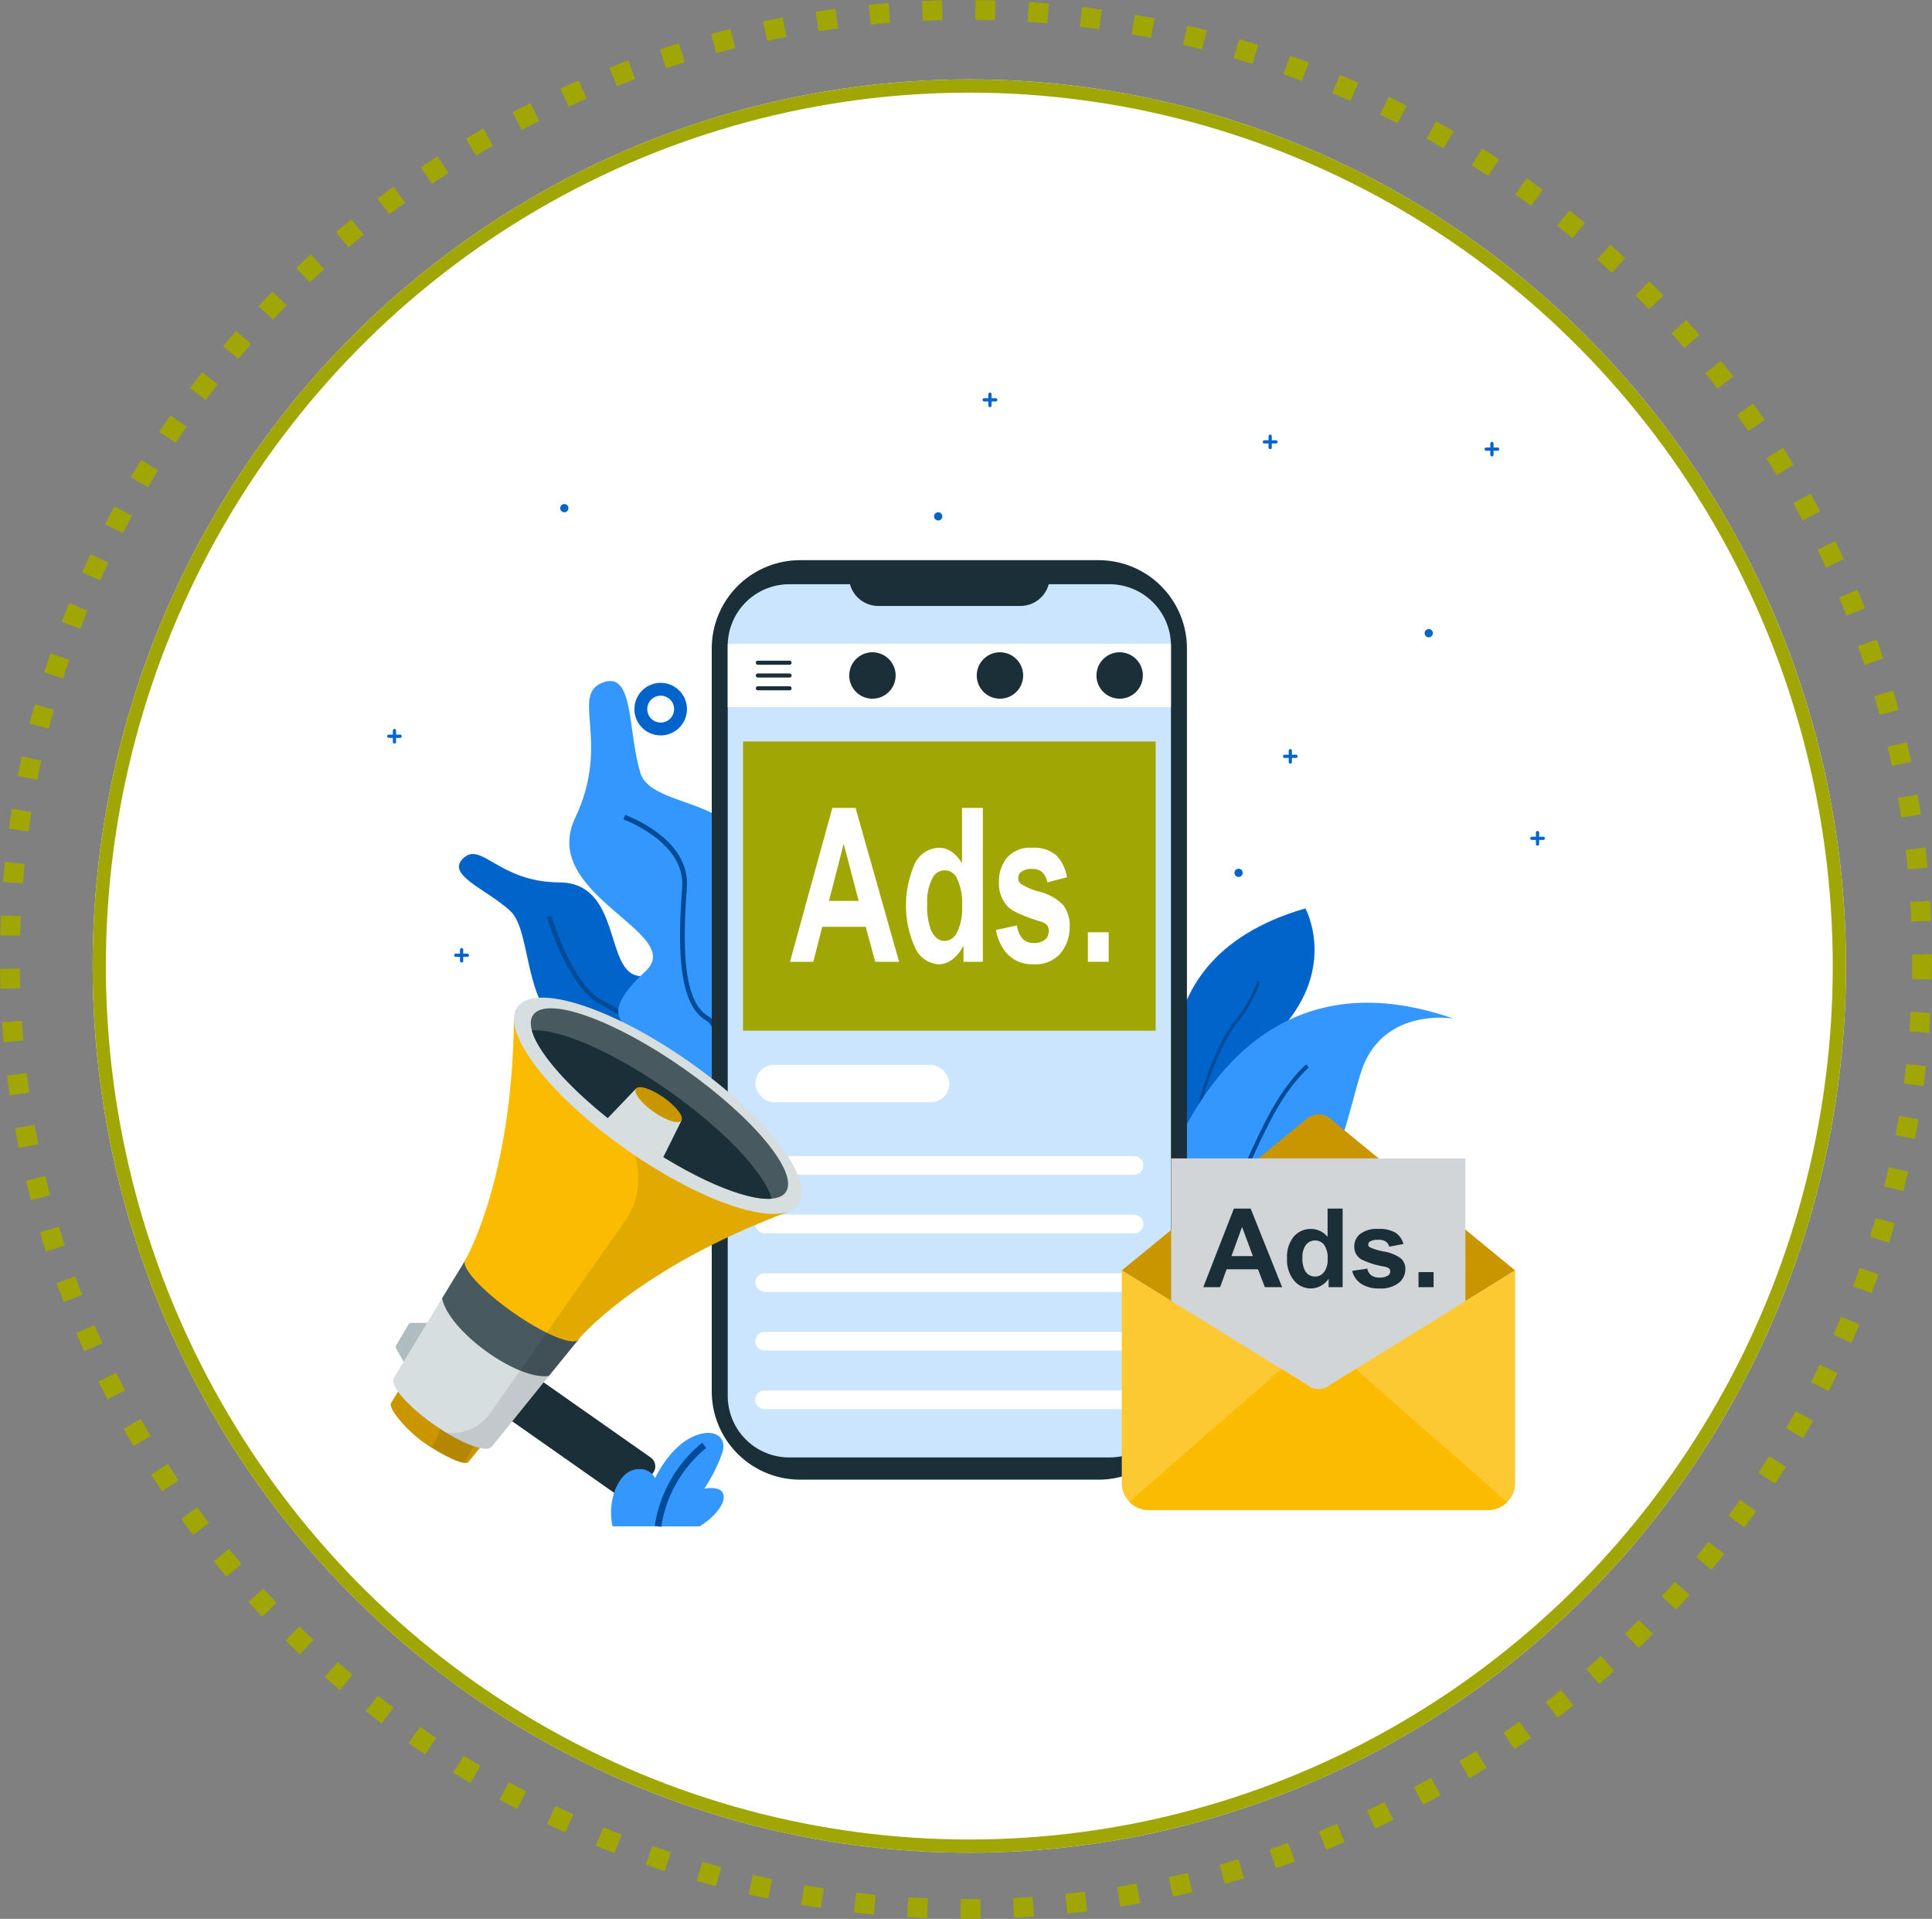 <svg xmlns="http://www.w3.org/2000/svg" width="292" height="290" viewBox="0 0 292 290">
  <rect x="0" y="0" width="292" height="290" fill="#808080" stroke="none"/>
  <g id="Grupo_79474" data-name="Grupo 79474" transform="translate(-444 -2315)">
    <g id="Grupo_75178" data-name="Grupo 75178" transform="translate(443.916 2315.002)">
      <g id="Elipse_4562" data-name="Elipse 4562" transform="translate(0.084 -0.002)" fill="none" stroke="#a0a603" stroke-width="3" stroke-dasharray="3 5">
        <ellipse cx="146" cy="145" rx="146" ry="145" stroke="none"/>
        <ellipse cx="146" cy="145" rx="144.5" ry="143.5" fill="none"/>
      </g>
      <g id="Elipse_4563" data-name="Elipse 4563" transform="translate(14.084 11.998)" fill="#fff" stroke="#a0a603" stroke-width="2">
        <ellipse cx="132.5" cy="134" rx="132.5" ry="134" stroke="none"/>
        <ellipse cx="132.5" cy="134" rx="131.5" ry="133" fill="none"/>
      </g>
    </g>
    <g id="Grupo_75437" data-name="Grupo 75437" transform="translate(-695.67 2091.69)">
      <g id="Grupo_75397" data-name="Grupo 75397" transform="translate(1209.034 326.225)">
        <g id="Grupo_75394" data-name="Grupo 75394" transform="translate(0 26.153)">
          <path id="Trazado_169255" data-name="Trazado 169255" d="M1297.6,918.892c-2.416,2.457,3.542,4.56,7.139,7.81s1.613,15.744,9.936,19.169c12.048,4.958,1.24,4.977,10.575,10.609,8.6,5.186,8.227,14.1,10.691,11.5,3.524-3.707-5.8-19.393-5.239-24.086s-.966-5.936-6.85-7.381c-4.716-1.158-2.409-14.031-11.644-14.064S1300.392,916.054,1297.6,918.892Z" transform="translate(-1297.039 -918.163)" fill="#0064cb"/>
          <path id="Trazado_169256" data-name="Trazado 169256" d="M1442.918,1041.114c-.261-.511-6.412-12.554-7.381-15.183a19.531,19.531,0,0,0-9.137-9.378c-4.943-2.38-8.107-12.848-8.239-13.292l.657-.2c.032.106,3.209,10.621,7.88,12.87a20.3,20.3,0,0,1,9.483,9.758c.954,2.591,7.284,14.983,7.348,15.108Z" transform="translate(-1404.869 -993.748)" fill="#004b98"/>
        </g>
        <g id="Grupo_75396" data-name="Grupo 75396" transform="translate(16.684 0)">
          <path id="Trazado_169257" data-name="Trazado 169257" d="M1454.273,680.033c4.545-1.558,3.6,7.2,5.521,13.684s21.367,2.828,13.2,19.06,10.323,5.428,4.8,19.593-.48,29.313-6.482,25.46-3.372-21.69-9.614-23.809-7.26-4.592-1.08-10.353-16.195-11.483-10.672-23.117S1449.021,681.834,1454.273,680.033Z" transform="translate(-1449.067 -679.851)" fill="#3397fe"/>
          <g id="Grupo_75395" data-name="Grupo 75395" transform="translate(8.184 20.25)">
            <path id="Trazado_169258" data-name="Trazado 169258" d="M1535.62,921.17c.572-2.425,5.454-23.765.9-26.344-4.015-2.273-3.915-11.116-3.289-19.466.555-7.392-8.938-10.847-9.343-10.99l-.241.679c.094.033,9.379,3.415,8.866,10.258-.643,8.574-.712,17.675,3.652,20.146,3.458,1.959.274,19.108-1.245,25.551Z" transform="translate(-1523.645 -864.371)" fill="#004b98"/>
          </g>
        </g>
      </g>
      <g id="Grupo_75402" data-name="Grupo 75402" transform="translate(1313.719 360.59)">
        <g id="Grupo_75399" data-name="Grupo 75399" transform="translate(3.262 0)">
          <path id="Trazado_169259" data-name="Trazado 169259" d="M2283.654,1031.9c.18.445.3.7.31.725.047-.245.093-.489.141-.725,2.048-10.494,4.786-11.59,13-20.769,8.4-9.388,3.568-18.135,3.568-18.135C2272.536,1001.12,2281.741,1027.2,2283.654,1031.9Z" transform="translate(-2280.689 -992.991)" fill="#0064cb"/>
          <g id="Grupo_75398" data-name="Grupo 75398" transform="translate(2.871 10.96)">
            <path id="Trazado_169260" data-name="Trazado 169260" d="M2306.947,1120.81c.18.445.3.7.31.725.047-.245.093-.489.141-.725-.912-9.072,4.561-19.717,6.281-21.627a20.045,20.045,0,0,0,3.29-5.724c.07-.17.135-.331.156-.37l-.4-.224c-.035.062-.08.175-.182.423a19.553,19.553,0,0,1-3.207,5.586C2311.16,1101.3,2306.11,1111.995,2306.947,1120.81Z" transform="translate(-2306.854 -1092.866)" fill="#004b98"/>
          </g>
        </g>
        <g id="Grupo_75401" data-name="Grupo 75401" transform="translate(0 14.263)">
          <path id="Trazado_169261" data-name="Trazado 169261" d="M2254.521,1144.871c-3.063,6.684-4.784,13.009-2.529,15.83a3.656,3.656,0,0,0,.437.46c1.737,1.53,5.154,1.565,10.922-.714,15.352-6.064,16.081-16.531,19.186-26.75,3.061-10.092,13.753-8.386,14.026-8.342C2271.648,1116.676,2259.718,1133.539,2254.521,1144.871Z" transform="translate(-2250.962 -1122.961)" fill="#3397fe"/>
          <g id="Grupo_75400" data-name="Grupo 75400" transform="translate(1.03 9.316)">
            <path id="Trazado_169262" data-name="Trazado 169262" d="M2260.348,1236.272a3.645,3.645,0,0,0,.436.46c2.884-1.737,8.406-5.421,11.009-9.556a61.281,61.281,0,0,0,3.355-6.466c2.066-4.391,4.206-8.931,7.94-12.413l-.417-.449c-3.819,3.565-5.982,8.158-8.075,12.6a59.742,59.742,0,0,1-3.32,6.4C2268.738,1230.883,2263.159,1234.581,2260.348,1236.272Z" transform="translate(-2260.348 -1207.847)" fill="#004b98"/>
          </g>
        </g>
      </g>
      <g id="Grupo_75424" data-name="Grupo 75424" transform="translate(1198.186 282.634)">
        <path id="Trazado_169263" data-name="Trazado 169263" d="M1437.738,436.816a.62.62,0,1,1-.62-.62A.62.62,0,0,1,1437.738,436.816Z" transform="translate(-1410.345 -419.344)" fill="#0064cb"/>
        <path id="Trazado_169264" data-name="Trazado 169264" d="M1567.967,710.734a.97.97,0,1,1-.97-.97A.97.97,0,0,1,1567.967,710.734Z" transform="translate(-1525.659 -662.89)" fill="none" stroke="#0064cb" stroke-miterlimit="10" stroke-width="6"/>
        <path id="Trazado_169265" data-name="Trazado 169265" d="M2628.3,609.017a.62.62,0,1,1-.62-.62A.62.62,0,0,1,2628.3,609.017Z" transform="translate(-2470.256 -572.647)" fill="#0064cb"/>
        <path id="Trazado_169266" data-name="Trazado 169266" d="M1952.685,448.117a.62.62,0,1,1-.62-.62A.62.62,0,0,1,1952.685,448.117Z" transform="translate(-1868.781 -429.405)" fill="#0064cb"/>
        <g id="Grupo_75405" data-name="Grupo 75405" transform="translate(0 50.838)">
          <g id="Grupo_75403" data-name="Grupo 75403" transform="translate(0.859)">
            <path id="Trazado_169267" data-name="Trazado 169267" d="M1206.258,748.086a.243.243,0,0,1-.244-.243v-1.718a.243.243,0,1,1,.487,0v1.718A.243.243,0,0,1,1206.258,748.086Z" transform="translate(-1206.015 -745.881)" fill="#0064cb"/>
          </g>
          <g id="Grupo_75404" data-name="Grupo 75404" transform="translate(0 0.859)">
            <path id="Trazado_169268" data-name="Trazado 169268" d="M1200.148,754.2h-1.718a.243.243,0,1,1,0-.487h1.718a.243.243,0,1,1,0,.487Z" transform="translate(-1198.186 -753.71)" fill="#0064cb"/>
          </g>
        </g>
        <g id="Grupo_75408" data-name="Grupo 75408" transform="translate(165.867 7.451)">
          <g id="Grupo_75406" data-name="Grupo 75406" transform="translate(0.859)">
            <path id="Trazado_169269" data-name="Trazado 169269" d="M2717.688,352.734a.244.244,0,0,1-.244-.244v-1.719a.244.244,0,0,1,.487,0v1.719A.244.244,0,0,1,2717.688,352.734Z" transform="translate(-2717.444 -350.529)" fill="#0064cb"/>
          </g>
          <g id="Grupo_75407" data-name="Grupo 75407" transform="translate(0 0.859)">
            <path id="Trazado_169270" data-name="Trazado 169270" d="M2711.578,358.846h-1.718a.243.243,0,1,1,0-.487h1.718a.243.243,0,1,1,0,.487Z" transform="translate(-2709.616 -358.359)" fill="#0064cb"/>
          </g>
        </g>
        <g id="Grupo_75411" data-name="Grupo 75411" transform="translate(132.355 6.348)">
          <g id="Grupo_75409" data-name="Grupo 75409" transform="translate(0.859)">
            <path id="Trazado_169271" data-name="Trazado 169271" d="M2412.318,342.685a.244.244,0,0,1-.244-.244v-1.718a.244.244,0,0,1,.487,0v1.718A.244.244,0,0,1,2412.318,342.685Z" transform="translate(-2412.074 -340.48)" fill="#0064cb"/>
          </g>
          <g id="Grupo_75410" data-name="Grupo 75410" transform="translate(0 0.859)">
            <path id="Trazado_169272" data-name="Trazado 169272" d="M2406.208,348.8h-1.719a.244.244,0,1,1,0-.487h1.719a.244.244,0,1,1,0,.487Z" transform="translate(-2404.245 -348.308)" fill="#0064cb"/>
          </g>
        </g>
        <g id="Grupo_75414" data-name="Grupo 75414" transform="translate(172.763 66.269)">
          <g id="Grupo_75412" data-name="Grupo 75412" transform="translate(0.859)">
            <path id="Trazado_169273" data-name="Trazado 169273" d="M2780.524,888.7a.244.244,0,0,1-.244-.244v-1.718a.244.244,0,0,1,.488,0v1.718A.244.244,0,0,1,2780.524,888.7Z" transform="translate(-2780.28 -886.499)" fill="#0064cb"/>
          </g>
          <g id="Grupo_75413" data-name="Grupo 75413" transform="translate(0 0.859)">
            <path id="Trazado_169274" data-name="Trazado 169274" d="M2774.414,894.815H2772.7a.243.243,0,1,1,0-.487h1.719a.243.243,0,1,1,0,.487Z" transform="translate(-2772.452 -894.328)" fill="#0064cb"/>
          </g>
        </g>
        <g id="Grupo_75417" data-name="Grupo 75417" transform="translate(90.001)">
          <g id="Grupo_75415" data-name="Grupo 75415" transform="translate(0.859)">
            <path id="Trazado_169275" data-name="Trazado 169275" d="M2026.375,284.839a.244.244,0,0,1-.244-.244v-1.719a.244.244,0,0,1,.487,0V284.6A.244.244,0,0,1,2026.375,284.839Z" transform="translate(-2026.131 -282.634)" fill="#0064cb"/>
          </g>
          <g id="Grupo_75416" data-name="Grupo 75416" transform="translate(0 0.859)">
            <path id="Trazado_169276" data-name="Trazado 169276" d="M2020.264,290.951h-1.719a.244.244,0,1,1,0-.487h1.719a.244.244,0,1,1,0,.487Z" transform="translate(-2018.302 -290.464)" fill="#0064cb"/>
          </g>
        </g>
        <path id="Trazado_169277" data-name="Trazado 169277" d="M2366.366,939.021a.62.62,0,1,1-.62-.62A.62.62,0,0,1,2366.366,939.021Z" transform="translate(-2237.064 -866.436)" fill="#0064cb"/>
        <g id="Grupo_75420" data-name="Grupo 75420" transform="translate(135.399 53.873)">
          <g id="Grupo_75418" data-name="Grupo 75418" transform="translate(0.859)">
            <path id="Trazado_169278" data-name="Trazado 169278" d="M2440.057,775.743a.244.244,0,0,1-.244-.243v-1.719a.244.244,0,0,1,.487,0V775.5A.244.244,0,0,1,2440.057,775.743Z" transform="translate(-2439.813 -773.538)" fill="#0064cb"/>
          </g>
          <g id="Grupo_75419" data-name="Grupo 75419" transform="translate(0 0.859)">
            <path id="Trazado_169279" data-name="Trazado 169279" d="M2433.946,781.855h-1.719a.243.243,0,1,1,0-.487h1.719a.243.243,0,1,1,0,.487Z" transform="translate(-2431.984 -781.368)" fill="#0064cb"/>
          </g>
        </g>
        <g id="Grupo_75423" data-name="Grupo 75423" transform="translate(10.144 83.933)">
          <g id="Grupo_75421" data-name="Grupo 75421" transform="translate(0.859)">
            <path id="Trazado_169280" data-name="Trazado 169280" d="M1298.7,1049.658a.244.244,0,0,1-.244-.244V1047.7a.244.244,0,0,1,.487,0v1.719A.244.244,0,0,1,1298.7,1049.658Z" transform="translate(-1298.453 -1047.453)" fill="#0064cb"/>
          </g>
          <g id="Grupo_75422" data-name="Grupo 75422" transform="translate(0 0.859)">
            <path id="Trazado_169281" data-name="Trazado 169281" d="M1292.587,1055.77h-1.719a.244.244,0,1,1,0-.487h1.719a.244.244,0,1,1,0,.487Z" transform="translate(-1290.625 -1055.283)" fill="#0064cb"/>
          </g>
        </g>
      </g>
      <g id="Grupo_75432" data-name="Grupo 75432" transform="translate(1247.244 307.97)">
        <path id="Trazado_169282" data-name="Trazado 169282" d="M1703.691,652.455h-45.123a13.348,13.348,0,0,1-13.348-13.348V526.847a13.348,13.348,0,0,1,13.348-13.348h45.123a13.348,13.348,0,0,1,13.348,13.348v112.26a13.348,13.348,0,0,1-13.348,13.348Z" transform="translate(-1645.22 -513.499)" fill="#1a2f37"/>
        <path id="Trazado_169283" data-name="Trazado 169283" d="M1724.941,546.618h-9.175a4.438,4.438,0,0,1-4.284,3.282h-21.469a4.438,4.438,0,0,1-4.284-3.282h-9.175a9.3,9.3,0,0,0-9.3,9.3V669.282a9.3,9.3,0,0,0,9.3,9.3h48.388a9.3,9.3,0,0,0,9.3-9.3V555.916a9.3,9.3,0,0,0-9.3-9.3Z" transform="translate(-1664.838 -542.983)" fill="#cce5ff"/>
        <g id="Grupo_75431" data-name="Grupo 75431" transform="translate(2.418 12.628)">
          <g id="Grupo_75425" data-name="Grupo 75425" transform="translate(4.174 63.653)">
            <rect id="Rectángulo_21508" data-name="Rectángulo 21508" width="29.317" height="5.644" rx="2.822" transform="translate(0)" fill="#fff"/>
            <path id="Trazado_169284" data-name="Trazado 169284" d="M1762.517,1336.99H1706.7a1.411,1.411,0,0,1-1.411-1.411h0a1.411,1.411,0,0,1,1.411-1.411h55.812a1.411,1.411,0,0,1,1.411,1.411h0A1.411,1.411,0,0,1,1762.517,1336.99Z" transform="translate(-1705.294 -1320.387)" fill="#fff"/>
            <path id="Trazado_169285" data-name="Trazado 169285" d="M1762.517,1417.665H1706.7a1.411,1.411,0,0,1-1.411-1.411h0a1.411,1.411,0,0,1,1.411-1.411h55.812a1.411,1.411,0,0,1,1.411,1.411h0A1.411,1.411,0,0,1,1762.517,1417.665Z" transform="translate(-1705.294 -1392.209)" fill="#fff"/>
            <rect id="Rectángulo_21509" data-name="Rectángulo 21509" width="58.634" height="2.822" rx="1.411" transform="translate(0 31.488)" fill="#fff"/>
            <path id="Trazado_169286" data-name="Trazado 169286" d="M1762.517,1579.014H1706.7a1.411,1.411,0,0,1-1.411-1.411h0a1.411,1.411,0,0,1,1.411-1.411h55.812a1.411,1.411,0,0,1,1.411,1.411h0A1.411,1.411,0,0,1,1762.517,1579.014Z" transform="translate(-1705.294 -1535.851)" fill="#fff"/>
            <path id="Trazado_169287" data-name="Trazado 169287" d="M1762.517,1659.689H1706.7a1.411,1.411,0,0,1-1.411-1.411h0a1.411,1.411,0,0,1,1.411-1.411h55.812a1.411,1.411,0,0,1,1.411,1.411h0A1.411,1.411,0,0,1,1762.517,1659.689Z" transform="translate(-1705.294 -1607.672)" fill="#fff"/>
          </g>
          <g id="Grupo_75427" data-name="Grupo 75427" transform="translate(2.309 14.769)">
            <rect id="Rectángulo_21510" data-name="Rectángulo 21510" width="62.365" height="43.71" fill="#a0a603"/>
            <g id="Grupo_75426" data-name="Grupo 75426" transform="translate(7.097 10.035)">
              <path id="Trazado_169288" data-name="Trazado 169288" d="M1769.458,877.851h-3.61l-1.435-5.283h-6.569l-1.356,5.283h-3.52l6.4-23.259h3.509Zm-6.11-9.2-2.265-8.631-2.22,8.631Z" transform="translate(-1752.968 -854.592)" fill="#fff"/>
              <path id="Trazado_169289" data-name="Trazado 169289" d="M1924.255,877.851h-2.926v-2.475a5.738,5.738,0,0,1-1.721,2.15,3.43,3.43,0,0,1-2,.706,4.173,4.173,0,0,1-3.515-2.34,15.453,15.453,0,0,1-.039-13.041,4.184,4.184,0,0,1,3.6-2.229q2,0,3.453,2.348v-8.377h3.15Zm-8.408-8.789a10.5,10.5,0,0,0,.527,3.9q.762,1.746,2.13,1.745a2.181,2.181,0,0,0,1.85-1.309,7.945,7.945,0,0,0,.762-3.911,8.773,8.773,0,0,0-.74-4.18,2.036,2.036,0,0,0-3.772-.016A7.465,7.465,0,0,0,1915.847,869.061Z" transform="translate(-1895.108 -854.592)" fill="#fff"/>
              <path id="Trazado_169290" data-name="Trazado 169290" d="M2036.743,921.952l3.161-.682a3.712,3.712,0,0,0,.819,1.975,2.22,2.22,0,0,0,1.726.674,2.453,2.453,0,0,0,1.839-.635,1.673,1.673,0,0,0,.415-1.19,1.475,1.475,0,0,0-.224-.841,2.193,2.193,0,0,0-1.054-.587q-3.812-1.19-4.832-2.174a5.026,5.026,0,0,1-1.412-3.792,5.617,5.617,0,0,1,1.222-3.681,4.614,4.614,0,0,1,3.789-1.491,5.115,5.115,0,0,1,3.632,1.126,6.148,6.148,0,0,1,1.637,3.332l-2.971.777a2.8,2.8,0,0,0-.723-1.507,2.076,2.076,0,0,0-1.519-.524,2.614,2.614,0,0,0-1.783.492,1.206,1.206,0,0,0-.359.9,1.136,1.136,0,0,0,.314.809,9.546,9.546,0,0,0,2.943,1.253,7.636,7.636,0,0,1,3.514,1.983,5.052,5.052,0,0,1,.987,3.316,6.076,6.076,0,0,1-1.368,3.982,4.932,4.932,0,0,1-4.047,1.666,5.249,5.249,0,0,1-3.851-1.4A6.891,6.891,0,0,1,2036.743,921.952Z" transform="translate(-2005.601 -903.5)" fill="#fff"/>
              <path id="Trazado_169291" data-name="Trazado 169291" d="M2163.205,1030.366v-4.458h3.15v4.458Z" transform="translate(-2118.185 -1007.107)" fill="#fff"/>
            </g>
          </g>
          <g id="Grupo_75430" data-name="Grupo 75430">
            <rect id="Rectángulo_21511" data-name="Rectángulo 21511" width="66.983" height="9.595" fill="#fff"/>
            <g id="Grupo_75429" data-name="Grupo 75429" transform="translate(4.24 0.773)">
              <g id="Grupo_75428" data-name="Grupo 75428" transform="translate(0 1.785)">
                <path id="Trazado_169292" data-name="Trazado 169292" d="M1710.994,652.493H1706.2a.308.308,0,0,1-.308-.308h0a.308.308,0,0,1,.308-.308h4.794a.308.308,0,0,1,.308.308h0A.308.308,0,0,1,1710.994,652.493Z" transform="translate(-1705.892 -651.877)" fill="#1a2f37"/>
                <path id="Trazado_169293" data-name="Trazado 169293" d="M1710.994,670.1H1706.2a.308.308,0,0,1-.308-.308h0a.308.308,0,0,1,.308-.308h4.794a.308.308,0,0,1,.308.308h0A.308.308,0,0,1,1710.994,670.1Z" transform="translate(-1705.892 -667.549)" fill="#1a2f37"/>
                <path id="Trazado_169294" data-name="Trazado 169294" d="M1710.994,687.7H1706.2a.308.308,0,0,1-.308-.308h0a.308.308,0,0,1,.308-.308h4.794a.308.308,0,0,1,.308.308h0A.308.308,0,0,1,1710.994,687.7Z" transform="translate(-1705.892 -683.22)" fill="#1a2f37"/>
              </g>
              <circle id="Elipse_4583" data-name="Elipse 4583" cx="3.508" cy="3.508" r="3.508" transform="matrix(0.16, -0.987, 0.987, 0.16, 13.603, 6.925)" fill="#1a2f37"/>
              <circle id="Elipse_4584" data-name="Elipse 4584" cx="3.508" cy="3.508" r="3.508" transform="matrix(0.16, -0.987, 0.987, 0.16, 32.876, 6.925)" fill="#1a2f37"/>
              <circle id="Elipse_4585" data-name="Elipse 4585" cx="3.508" cy="3.508" r="3.508" transform="matrix(0.16, -0.987, 0.987, 0.16, 50.97, 6.925)" fill="#1a2f37"/>
            </g>
          </g>
        </g>
      </g>
      <g id="Grupo_75434" data-name="Grupo 75434" transform="translate(1309.214 391.729)">
        <path id="Trazado_169295" data-name="Trazado 169295" d="M2239.654,1318.263a5.226,5.226,0,0,0,1.775-.65l27.92-17.293-27.843-22.858a2.749,2.749,0,0,0-3.706,0l-27.9,22.858,27.9,17.224A5.236,5.236,0,0,0,2239.654,1318.263Z" transform="translate(-2209.901 -1276.744)" fill="#c99600"/>
        <rect id="Rectángulo_21512" data-name="Rectángulo 21512" width="44.468" height="52.43" transform="translate(7.464 6.647)" fill="#d1d5d7"/>
        <path id="Trazado_169296" data-name="Trazado 169296" d="M2241.507,1508.8a2.749,2.749,0,0,1-3.706,0l-27.9-17.224v32.146a4.03,4.03,0,0,0,4.031,4.031h51.386a4.03,4.03,0,0,0,4.031-4.031v-32.146Z" transform="translate(-2209.901 -1468.003)" fill="#fcc933"/>
        <path id="Trazado_169297" data-name="Trazado 169297" d="M2250.844,1629.708a2.749,2.749,0,0,1-3.706,0l-3.759-2.32-22.991,20.063a4.216,4.216,0,0,0,2.586,1.252h51.863a4.159,4.159,0,0,0,2.645-1.2l-22.9-20.106Z" transform="translate(-2219.238 -1588.908)" fill="#fbbb00"/>
        <g id="Grupo_75433" data-name="Grupo 75433" transform="translate(12.321 14.234)">
          <path id="Trazado_169298" data-name="Trazado 169298" d="M2326.8,1406.444l-4.625,11.875h2.543l.98-2.7h4.747l1.037,2.7h2.608l-4.755-11.875Zm-.365,7.177,1.6-4.407,1.636,4.407Z" transform="translate(-2322.178 -1406.444)" fill="#1a2f37"/>
          <path id="Trazado_169299" data-name="Trazado 169299" d="M2443.667,1410.721a3.221,3.221,0,0,0-2.495-1.2,3.354,3.354,0,0,0-2.6,1.138,4.8,4.8,0,0,0-1.029,3.325,4.86,4.86,0,0,0,1.057,3.333,3.276,3.276,0,0,0,2.539,1.195,3.193,3.193,0,0,0,1.446-.36,3.416,3.416,0,0,0,1.243-1.1v1.264h2.114v-11.875h-2.276Zm-.543,5.326a1.675,1.675,0,0,1-1.336.668,1.72,1.72,0,0,1-1.539-.891,3.934,3.934,0,0,1-.381-1.993,2.91,2.91,0,0,1,.547-1.924,1.711,1.711,0,0,1,1.357-.644,1.692,1.692,0,0,1,1.369.652,3.375,3.375,0,0,1,.535,2.134A3.083,3.083,0,0,1,2443.124,1416.047Z" transform="translate(-2424.883 -1406.444)" fill="#1a2f37"/>
          <path id="Trazado_169300" data-name="Trazado 169300" d="M2534.543,1438.906a6.332,6.332,0,0,0-2.539-1.012,8.535,8.535,0,0,1-2.126-.64.5.5,0,0,1-.227-.413.539.539,0,0,1,.259-.462,2.473,2.473,0,0,1,1.288-.251,1.911,1.911,0,0,1,1.1.267,1.328,1.328,0,0,1,.522.769l2.146-.4a2.941,2.941,0,0,0-1.183-1.7,4.777,4.777,0,0,0-2.625-.575,4.124,4.124,0,0,0-2.738.761,2.386,2.386,0,0,0-.883,1.879,2.216,2.216,0,0,0,1.021,1.936,12.27,12.27,0,0,0,3.491,1.11,1.817,1.817,0,0,1,.761.3.6.6,0,0,1,.162.429.723.723,0,0,1-.3.608,2.25,2.25,0,0,1-1.329.324,2,2,0,0,1-1.247-.344,1.673,1.673,0,0,1-.591-1.008l-2.284.348a3.283,3.283,0,0,0,1.341,1.936,4.8,4.8,0,0,0,2.782.713,4.375,4.375,0,0,0,2.924-.851,2.6,2.6,0,0,0,.988-2.033A2.106,2.106,0,0,0,2534.543,1438.906Z" transform="translate(-2504.719 -1431.414)" fill="#1a2f37"/>
          <rect id="Rectángulo_21513" data-name="Rectángulo 21513" width="2.276" height="2.276" transform="translate(32.53 9.599)" fill="#1a2f37"/>
        </g>
      </g>
      <g id="Grupo_75435" data-name="Grupo 75435" transform="translate(1198.719 374.074)">
        <path id="Trazado_169301" data-name="Trazado 169301" d="M1348.906,1628.529l-2.462,3.509a1.634,1.634,0,0,0,.4,2.269l18.563,13.028a1.633,1.633,0,0,0,2.269-.4l2.463-3.509a1.634,1.634,0,0,0-.4-2.269l-18.563-13.028A1.634,1.634,0,0,0,1348.906,1628.529Z" transform="translate(-1330.444 -1571.653)" fill="#1a2f37" fill-rule="evenodd"/>
        <path id="Trazado_169302" data-name="Trazado 169302" d="M1214.314,1567.494q.745-1.446,1.491-2.891a.566.566,0,0,0-.5-.826l-2.857-.027a.553.553,0,0,0-.493.279l-1.817,3.079a.552.552,0,0,0-.005.566l1.406,2.488a.566.566,0,0,0,.963.036Q1213.408,1568.846,1214.314,1567.494Z" transform="translate(-1209.29 -1514.598)" fill="#afbdc1" fill-rule="evenodd"/>
        <path id="Trazado_169303" data-name="Trazado 169303" d="M1203.1,1575.879c-.506.722,2.237,4.063,5.027,6.021s6.182,3.575,6.688,2.853l8.908-11.033-7.446-4.092-5.83-5.877Z" transform="translate(-1203.041 -1514.598)" fill="#c99600" fill-rule="evenodd"/>
        <path id="Trazado_169304" data-name="Trazado 169304" d="M1259.761,1693.5c2.186,1.292,4.221,2.371,4.938,2.329l2.657-4.665c-1.628-1.261-3.424-2.52-3.424-2.52l-3.839-.275S1262.505,1688.957,1259.761,1693.5Z" transform="translate(-1253.536 -1625.539)" fill="#05090b" fill-rule="evenodd" opacity="0.1"/>
        <path id="Trazado_169305" data-name="Trazado 169305" d="M1206.543,1494.994c-.742,1.058,1.971,4.242,6.061,7.113s8.007,4.339,8.749,3.281l13.064-16.181-8.55-6-8.549-6Z" transform="translate(-1206.05 -1437.553)" fill="#d7dee0" fill-rule="evenodd"/>
        <path id="Trazado_169306" data-name="Trazado 169306" d="M1294.412,1486.834l-4.49,5.519c-4.948.643-15.162-6.855-16.135-11.749l3.719-6.08Z" transform="translate(-1266.023 -1435.163)" fill="#48595f" fill-rule="evenodd"/>
        <path id="Trazado_169307" data-name="Trazado 169307" d="M1279.248,1579.662c3.379,2.064,6.309,2.994,6.94,2.094l13.064-16.181-3.686-2.587-9.572,13.638A6.985,6.985,0,0,1,1279.248,1579.662Z" transform="translate(-1270.885 -1513.92)" fill="#05090b" fill-rule="evenodd" opacity="0.1"/>
        <path id="Trazado_169308" data-name="Trazado 169308" d="M1304.863,1182.224s7.1-11.967,7.357-36.363l22.03,12.671,19.407,16.411c-22.855,8.535-31.7,19.281-31.7,19.281-.742,1.058-5.172-.771-9.894-4.084S1304.12,1183.281,1304.863,1182.224Z" transform="translate(-1293.594 -1142.569)" fill="#fbbb00" fill-rule="evenodd"/>
        <path id="Trazado_169309" data-name="Trazado 169309" d="M1433.189,1243.314l1.758,1.011,19.407,16.411c-22.855,8.535-31.7,19.281-31.7,19.281-.458.653-2.322.206-4.792-1.011l11.9-16.952c6.068-8.647-3.947-19.824-3.947-19.824S1428.793,1242.645,1433.189,1243.314Z" transform="translate(-1394.291 -1228.362)" fill="#05090b" fill-rule="evenodd" opacity="0.1"/>
        <path id="Trazado_169310" data-name="Trazado 169310" d="M1373.274,1117.3c-2.588,3.688,4.827,13.354,16.562,21.591s23.347,11.923,25.935,8.235-4.827-13.355-16.562-21.591S1375.862,1113.607,1373.274,1117.3Z" transform="translate(-1354.133 -1115.864)" fill="#d7dee0" fill-rule="evenodd"/>
        <path id="Trazado_169311" data-name="Trazado 169311" d="M1396.344,1131.6c-2.043,2.91,4.847,11.266,15.389,18.665s20.742,11.037,22.784,8.127-4.848-11.266-15.389-18.665S1398.385,1128.693,1396.344,1131.6Z" transform="translate(-1374.811 -1128.983)" fill="#48595f" fill-rule="evenodd"/>
        <path id="Trazado_169312" data-name="Trazado 169312" d="M1397.452,1160.875c1.048,3.865,7.145,10.4,15.587,16.326s16.661,9.436,20.652,9.108c-1.048-3.865-7.146-10.4-15.587-16.326S1401.442,1160.546,1397.452,1160.875Z" transform="translate(-1376.117 -1155.916)" fill="#1a2f37" fill-rule="evenodd"/>
        <path id="Trazado_169313" data-name="Trazado 169313" d="M1509.2,1251.44l2.855-5.746-3.432-2.408-3.431-2.408-4.433,4.638c1.3,1.038,2.679,2.074,4.13,3.092S1507.78,1250.572,1509.2,1251.44Z" transform="translate(-1468.084 -1227.159)" fill="#d7dee0" fill-rule="evenodd"/>
        <path id="Trazado_169314" data-name="Trazado 169314" d="M1540.1,1239.451c-.419.6.78,2.16,2.677,3.491s3.775,1.927,4.194,1.33-.779-2.16-2.677-3.491S1540.522,1238.854,1540.1,1239.451Z" transform="translate(-1503.039 -1225.682)" fill="#c99600" fill-rule="evenodd"/>
      </g>
      <g id="Grupo_75436" data-name="Grupo 75436" transform="translate(1232.024 439.866)">
        <path id="Trazado_169315" data-name="Trazado 169315" d="M1506.751,1729.494a9.925,9.925,0,0,1,.454-5.684c1.189-2.642,2.618-3.084,4.068-2.95a2.594,2.594,0,0,1,1.915,1.359s1.885-4.2,5.187-6.008,5.713-.481,5.02,2.005a24.322,24.322,0,0,1-2.786,5.594s2.563-.555,2.906.9-1.573,3.561-3.62,4.786Z" transform="translate(-1506.527 -1715.375)" fill="#3397fe"/>
        <path id="Trazado_169316" data-name="Trazado 169316" d="M1578.151,1732.417a19.59,19.59,0,0,0-6.989,12.249" transform="translate(-1564.069 -1730.547)" fill="none" stroke="#004b98" stroke-miterlimit="10" stroke-width="1"/>
      </g>
    </g>
  </g>
</svg>
